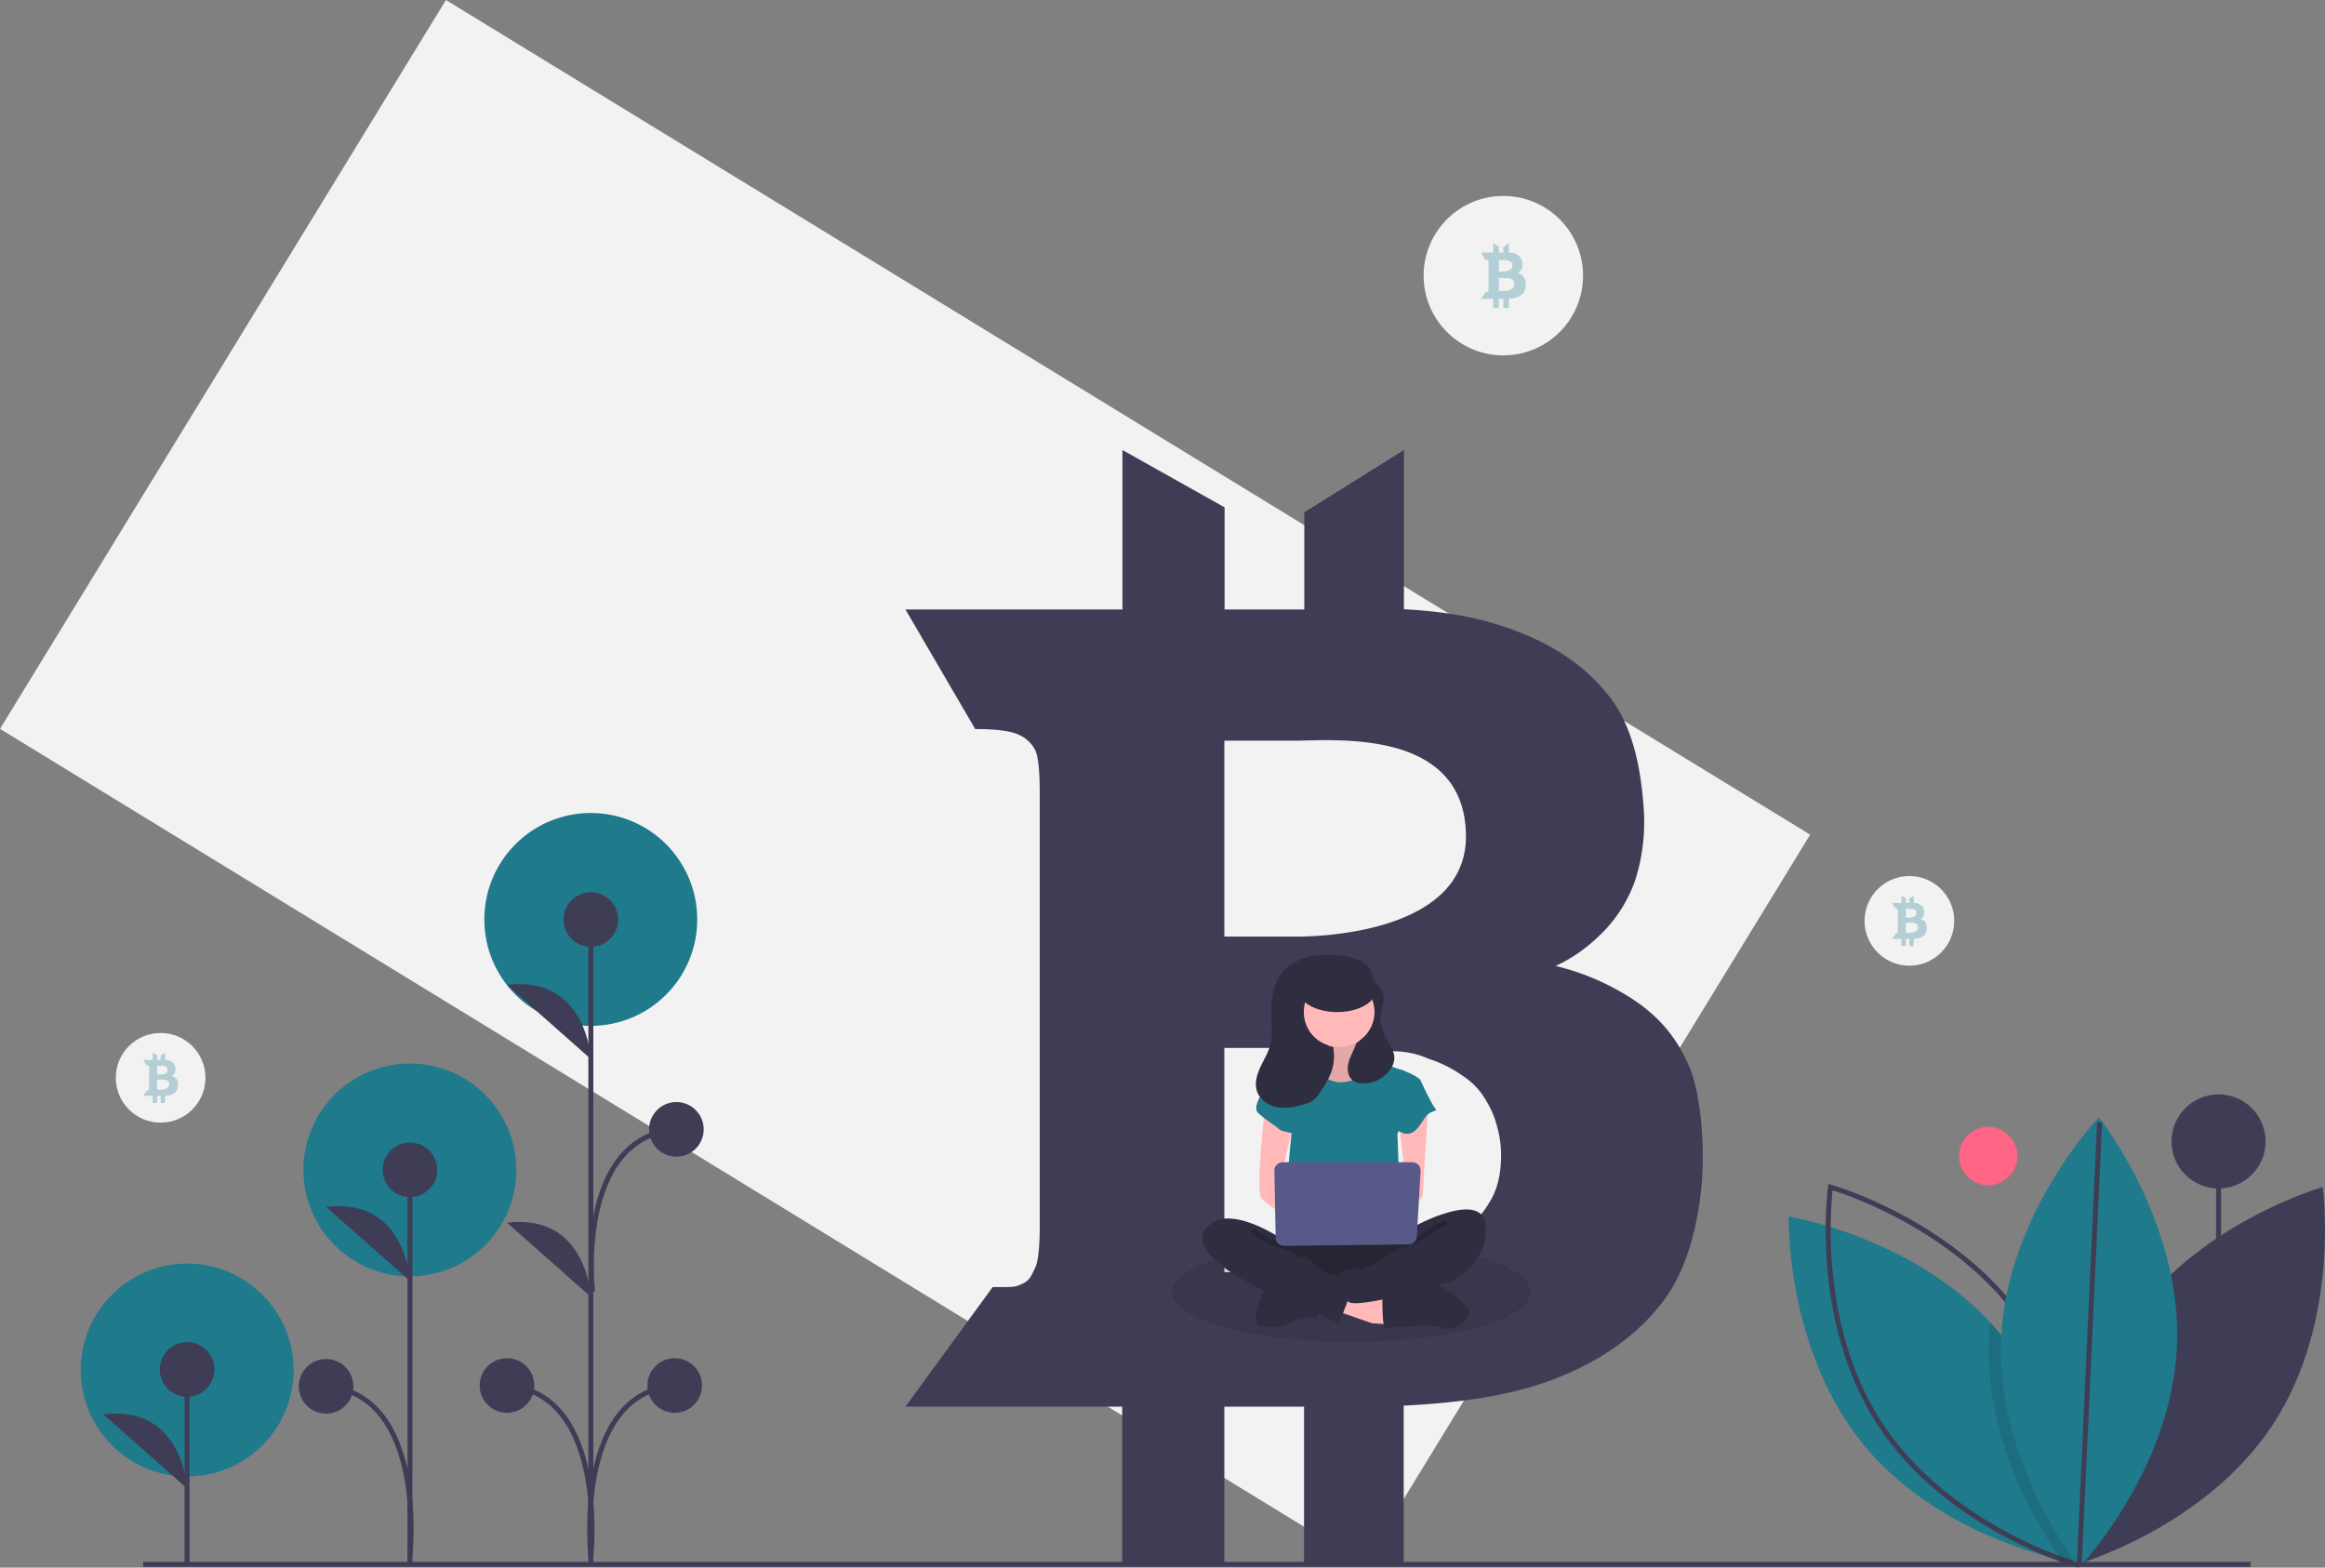 <svg id="b8075969-ef49-4240-a25e-f088236f2735" data-name="Layer 1" xmlns="http://www.w3.org/2000/svg" width="933.321"
     height="629.287" viewBox="0 0 933.321 629.287">
    <rect x="0" y="0" width="933.321" height="629.287" fill="#808080" stroke="none"/>
    <title>digital currency</title>
    <circle cx="603.482" cy="110.659" r="32" fill="#f2f2f2"/>
    <rect x="175.661" y="277.725" width="642" height="343"
          transform="translate(174.109 -328.578) rotate(31.459)" fill="#f2f2f2"/>
    <path d="M811.321,563.266c-5-11.5-12.7-21.6-28.1-30.1a98.147,98.147,0,0,0-25.4-10,62.219,62.219,0,0,0,16.3-11,56.368,56.368,0,0,0,15.6-23.3,77.109,77.109,0,0,0,3.5-28.2c-1.1-16.8-4.4-33.1-13.2-44.8s-21.2-20.7-37.6-27c-12.6-4.8-25.5-7.8-45.5-8.9v-63.9l-40,25v39h-32v-41l-41-23v64h-87.1l28,48c8.65.01,14.51.81,17.5,2.3a13.225,13.225,0,0,1,6.5,6c1.3,2.5,1.9,8.4,1.9,17.5v173.2c0,9-.6,14.8-1.9,17.4s-2,4.9-5.1,6.3-3.2,1.3-11.8,1.3h-.1l-35,48h87v64h41v-64h32v64h40v-64.4c26-1.3,44.5-4.7,59.4-10.3,19.3-7.2,34.1-17.7,44.7-31.5s14.9-34.9,15.8-51.2C817.421,592.166,815.821,573.466,811.321,563.266Zm-186.5-129.2h.01v-1.33h27.96c15.73,0,68.15-5.24,69.02,37.57.88,42.81-69.02,41.06-69.02,41.06h-27.96v-3.3h-.01Zm0,122h32c6.5,0,28.86.99,37,1.36a35.499,35.499,0,0,1,9.76,1.74c1.15.39,2.24.83,3.42,1.32a49.732,49.732,0,0,1,13.79,6.98,28.807,28.807,0,0,1,7.13,6.7,38.229,38.229,0,0,1,2.36,3.69,37.473,37.473,0,0,1,4.17,10.29,41.737,41.737,0,0,1,1.47,10.72c0,7.79-1.44,14.24-4.99,19.7-4.81,8.06-12.7,13.77-21.58,17.8-22.96,10.44-52.53,9.7-52.53,9.7h-32Z"
          transform="translate(-133.339 -135.407)" fill="#3f3d56"/>
    <path d="M745.481,247.412a3.437,3.437,0,0,0-1.575-1.747,5.393,5.393,0,0,0-1.424-.58,3.482,3.482,0,0,0,.914-.638,3.282,3.282,0,0,0,.875-1.352,4.623,4.623,0,0,0,.196-1.637,4.992,4.992,0,0,0-.74-2.6,4.633,4.633,0,0,0-2.108-1.567,7.682,7.682,0,0,0-2.551-.517v-3.708l-2.242,1.451V236.78h-1.794v-2.379l-2.298-1.335V236.78h-4.883l1.57,2.786a2.447,2.447,0,0,1,.981.133.752.752,0,0,1,.364.348,2.884,2.884,0,0,1,.107,1.016v10.052a2.888,2.888,0,0,1-.107,1.01c-.073.151-.112.284-.286.366s-.179.075-.661.075h-.006l-1.962,2.786h4.877v3.714h2.298v-3.714h1.794v3.714H739.062v-3.737a10.628,10.628,0,0,0,3.33-.598,5.476,5.476,0,0,0,2.506-1.828,5.802,5.802,0,0,0,.886-2.971A6.754,6.754,0,0,0,745.481,247.412ZM735.026,239.914h.001v-.077h1.567c.882,0,3.82-.304,3.869,2.18.049,2.485-3.869,2.383-3.869,2.383H735.026v-.192h-.001Zm0,7.08h1.794c.364,0,1.618.057,2.074.079a1.929,1.929,0,0,1,.547.101c.064.023.126.048.192.077a2.753,2.753,0,0,1,.773.405,1.639,1.639,0,0,1,.4.389,2.482,2.482,0,0,1,.366.811,2.502,2.502,0,0,1,.082.622,2.085,2.085,0,0,1-.28,1.143,2.648,2.648,0,0,1-1.21,1.033,7.554,7.554,0,0,1-2.945.563h-1.794Z"
          transform="translate(-133.339 -135.407)" fill="#1f7a8c" opacity="0.3"/>
    <circle cx="798.13" cy="464.063" r="11.729" fill="#ff6584"/>
    <line x1="890.596" y1="591.744" x2="890.596" y2="458.194" fill="#3f3d56" stroke="#3f3d56"
          stroke-miterlimit="10" stroke-width="2"/>
    <circle cx="890.596" cy="458.194" r="18.886" fill="#3f3d56"/>
    <path d="M986.741,668.376c-27.28,41.835-19.805,95.043-19.805,95.043s51.704-14.619,78.983-56.454,19.805-95.043,19.805-95.043S1014.02,626.542,986.741,668.376Z"
          transform="translate(-133.339 -135.407)" fill="#3f3d56"/>
    <path d="M966.791,762.933s-.664-.106-1.886-.353c-.975-.198-2.317-.48-3.956-.869-14.652-3.455-53.608-15.133-79.077-45.837-31.877-38.447-30.534-92.161-30.534-92.161s48.74,7.92,80.857,42.446q2.088,2.225,4.062,4.613c27.737,33.452,30.322,78.462,30.527,89.589C966.812,762.028,966.791,762.933,966.791,762.933Z"
          transform="translate(-133.339 -135.407)" fill="#1f7a8c"/>
    <path d="M947.131,668.376c27.28,41.835,19.805,95.043,19.805,95.043s-51.704-14.619-78.983-56.454-19.805-95.043-19.805-95.043S919.851,626.542,947.131,668.376Z"
          transform="translate(-133.339 -135.407)" fill="none" stroke="#3f3d56" stroke-miterlimit="10"
          stroke-width="2"/>
    <path d="M966.783,760.361c-.721.869-1.356,1.611-1.879,2.218-1.159,1.321-1.816,2.014-1.816,2.014s-.798-1.003-2.141-2.882c-7.369-10.272-31.071-46.797-29.241-88.989q.148-3.317.487-6.563,2.088,2.225,4.062,4.613C963.993,704.224,966.579,749.234,966.783,760.361Z"
          transform="translate(-133.339 -135.407)" opacity="0.1"/>
    <path d="M1007.232,675.773c-2.156,49.896-39.195,88.82-39.195,88.82s-33.543-41.974-31.387-91.871,39.195-88.82,39.195-88.82S1009.388,625.876,1007.232,675.773Z"
          transform="translate(-133.339 -135.407)" fill="#1f7a8c"/>
    <line x1="834.697" y1="627.774" x2="842.84" y2="450.531" fill="none" stroke="#3f3d56"
          stroke-miterlimit="10" stroke-width="2"/>
    <line x1="57.472" y1="627.968" x2="903.492" y2="627.968" fill="none" stroke="#3f3d56" stroke-miterlimit="10"
          stroke-width="2"/>
    <circle cx="237.156" cy="369.084" r="42.73" fill="#1f7a8c"/>
    <circle cx="164.526" cy="469.648" r="42.73" fill="#1f7a8c"/>
    <circle cx="75.136" cy="549.96" r="42.73" fill="#1f7a8c"/>
    <line x1="75.098" y1="627.235" x2="75.098" y2="549.725" fill="#3f3d56" stroke="#3f3d56"
          stroke-miterlimit="10" stroke-width="2"/>
    <circle cx="75.098" cy="549.725" r="10.961" fill="#3f3d56"/>
    <path d="M208.437,732.903s-1.566-33.678-33.666-29.764" transform="translate(-133.339 -135.407)"
          fill="#3f3d56"/>
    <line x1="237.182" y1="627.779" x2="237.182" y2="369.241" fill="#3f3d56" stroke="#3f3d56"
          stroke-miterlimit="10" stroke-width="2"/>
    <circle cx="237.182" cy="369.119" r="10.961" fill="#3f3d56"/>
    <circle cx="203.516" cy="556.172" r="10.961" fill="#3f3d56"/>
    <path d="M370.522,560.515s-1.566-33.678-33.666-29.764" transform="translate(-133.339 -135.407)"
          fill="#3f3d56"/>
    <path d="M370.522,655.989s-1.566-33.678-33.666-29.764" transform="translate(-133.339 -135.407)"
          fill="#3f3d56"/>
    <path d="M370.522,760.173s7.046-65.462-33.666-68.594" transform="translate(-133.339 -135.407)"
          fill="none" stroke="#3f3d56" stroke-miterlimit="10" stroke-width="2"/>
    <circle cx="270.853" cy="556.172" r="10.961" fill="#3f3d56"/>
    <path d="M370.527,760.173s-7.046-65.462,33.666-68.594" transform="translate(-133.339 -135.407)"
          fill="none" stroke="#3f3d56" stroke-miterlimit="10" stroke-width="2"/>
    <circle cx="271.521" cy="453.354" r="10.961" fill="#3f3d56"/>
    <path d="M371.194,653.862s-7.046-61.97,33.666-65.102" transform="translate(-133.339 -135.407)"
          fill="none" stroke="#3f3d56" stroke-miterlimit="10" stroke-width="2"/>
    <line x1="164.565" y1="627.414" x2="164.565" y2="469.601" fill="#3f3d56" stroke="#3f3d56"
          stroke-miterlimit="10" stroke-width="2"/>
    <circle cx="164.565" cy="469.601" r="10.961" fill="#3f3d56"/>
    <path d="M297.904,649.647s-1.566-33.678-33.666-29.764" transform="translate(-133.339 -135.407)"
          fill="#3f3d56"/>
    <path d="M297.904,759.808s7.046-64.764-33.666-67.895" transform="translate(-133.339 -135.407)"
          fill="none" stroke="#3f3d56" stroke-miterlimit="10" stroke-width="2"/>
    <circle cx="130.899" cy="556.506" r="10.961" fill="#3f3d56"/>
    <circle cx="766.482" cy="369.659" r="18" fill="#f2f2f2"/>
    <path d="M709.351,636.366c-22.96,10.44-52.53,9.7-52.53,9.7h-32v-6.11c13.04-3.64,31.07-5.89,51-5.89A233.659,233.659,0,0,1,709.351,636.366Z"
          transform="translate(-133.339 -135.407)" opacity="0.1"/>
    <path d="M747.821,654.066c0,11.05-32.24,20-72,20s-72-8.95-72-20c0-5.51,8.02-10.5,21-14.11v6.11h32s29.57.74,52.53-9.7C732.221,639.706,747.821,646.376,747.821,654.066Z"
          transform="translate(-133.339 -135.407)" opacity="0.1"/>
    <rect x="521.043" y="394.129" width="30.635" height="30.69" fill="#2f2e41"/>
    <path d="M665.775,551.238s2.536,8.875-1.902,9.509a17.323,17.323,0,0,0-7.607,3.17l8.241,10.777h15.214l9.509-9.509s-12.679-9.509-10.143-15.214S665.775,551.238,665.775,551.238Z"
          transform="translate(-133.339 -135.407)" fill="#ffb9b9"/>
    <path d="M665.775,551.238s2.536,8.875-1.902,9.509a17.323,17.323,0,0,0-7.607,3.17l8.241,10.777h15.214l9.509-9.509s-12.679-9.509-10.143-15.214S665.775,551.238,665.775,551.238Z"
          transform="translate(-133.339 -135.407)" opacity="0.1"/>
    <polygon points="536.239 526.136 550.82 531.207 560.962 531.841 560.328 522.966 539.409 516.779 536.239 526.136"
             fill="#ffb9b9"/>
    <path d="M688.279,659.641s0,8.875,1.268,8.875,18.384-1.902,23.456,0,12.679-5.071,8.875-8.875-10.008-9.509-13.879-8.241-19.719,4.438-19.719,4.438Z"
          transform="translate(-133.339 -135.407)" fill="#2f2e41"/>
    <path d="M641.685,651.4s-7.607,15.214-2.536,16.482,10.777-.634,11.411-1.268,9.509-3.17,10.777-1.902,1.268-5.071,1.268-5.071Z"
          transform="translate(-133.339 -135.407)" fill="#2f2e41"/>
    <path d="M648.025,630.48s-12.045,16.482-3.17,20.92,51.349,4.438,54.518,0,4.438-18.384,0-19.652S648.025,630.48,648.025,630.48Z"
          transform="translate(-133.339 -135.407)" fill="#2f2e41"/>
    <path d="M648.025,630.48s-12.045,16.482-3.17,20.92,51.349,4.438,54.518,0,4.438-18.384,0-19.652S648.025,630.48,648.025,630.48Z"
          transform="translate(-133.339 -135.407)" opacity="0.2"/>
    <circle cx="537.507" cy="405.689" r="14.58" fill="#ffb9b9"/>
    <path d="M648.025,563.917l12.679-2.536s3.17,10.143,13.313,8.241,12.679-8.241,12.679-8.241,7.607,3.17,8.241,3.17,8.875,3.17,8.875,5.071-9.509,20.92-9.509,20.92l1.268,34.232-46.911-1.268,3.17-33.598Z"
          transform="translate(-133.339 -135.407)" fill="#1f7a8c"/>
    <path d="M641.051,580.399s-3.804,33.598-1.268,36.134,12.679,9.509,12.679,9.509v-7.607l-5.071-9.509,5.071-22.188Z"
          transform="translate(-133.339 -135.407)" fill="#ffb9b9"/>
    <path d="M706.663,579.448s-2.219,34.549-2.219,35.817-5.705,5.705-7.607,5.705-3.17-3.17-3.17-3.17l4.438-5.071-3.17-25.991Z"
          transform="translate(-133.339 -135.407)" fill="#ffb9b9"/>
    <path d="M700.641,627.944s28.527-15.848,29.161,0-14.58,22.188-14.58,22.188-39.304,11.786-40.889,7.478-4.754-11.281-2.219-11.915,5.705-1.902,6.973-.634,17.116-9.509,17.116-9.509Z"
          transform="translate(-133.339 -135.407)" fill="#2f2e41"/>
    <path d="M713.954,626.042s-5.705,2.536-7.607,4.438-10.143,5.071-10.143,5.071"
          transform="translate(-133.339 -135.407)" fill="none" stroke="#000" stroke-miterlimit="10" stroke-width="2"
          opacity="0.2"/>
    <path d="M651.828,565.185l-3.804-1.268s-13.947,14.58-9.509,18.384,6.973,5.071,8.241,6.339,7.607,1.902,7.607,1.902Z"
          transform="translate(-133.339 -135.407)" fill="#1f7a8c"/>
    <path d="M698.105,568.355l5.705,1.268s4.438,9.509,5.705,10.777-1.902.634-3.804,3.17-3.804,6.973-7.607,6.973-8.875-6.339-8.875-6.339Z"
          transform="translate(-133.339 -135.407)" fill="#1f7a8c"/>
    <path d="M649.293,633.65s-24.089-17.116-32.331-4.438,35.5,29.795,41.84,32.331,12.045,5.071,12.045,5.071,5.705-13.947,5.705-16.482-4.438-2.536-5.705-2.536-6.973-1.268-8.241-3.17S649.293,633.65,649.293,633.65Z"
          transform="translate(-133.339 -135.407)" fill="#2f2e41"/>
    <path d="M635.98,629.212s6.339,5.071,12.045,6.339,7.607,4.438,7.607,4.438"
          transform="translate(-133.339 -135.407)" fill="none" stroke="#000" stroke-miterlimit="10" stroke-width="2"
          opacity="0.2"/>
    <path d="M644.92,605.376l.506,26.841a3.36,3.36,0,0,0,3.397,3.296l49.949-.561a3.36,3.36,0,0,0,3.317-3.166l1.516-26.28a3.36,3.36,0,0,0-3.355-3.554H648.279A3.36,3.36,0,0,0,644.92,605.376Z"
          transform="translate(-133.339 -135.407)" fill="#575a89"/>
    <path d="M639.142,564.077c1.36-3.002,3.189-5.819,4.06-8.998,1.044-3.81.638-7.841.513-11.789a37.017,37.017,0,0,1,.884-10.403,17.885,17.885,0,0,1,5.142-8.953c6.643-5.931,18.802-6.356,26.914-3.888,3.198.973,6.605,2.827,7.398,6.074.12.49.173.995.307,1.482.664,2.418,3.138,3.948,4.03,6.291,1.154,3.031-.626,6.327-.858,9.561-.272,3.777,1.585,7.344,3.415,10.659,1.088,1.971,2.219,4.07,2.111,6.318a7.982,7.982,0,0,1-1.092,3.483,13.281,13.281,0,0,1-11.156,6.395,6.999,6.999,0,0,1-4.179-.987c-1.98-1.363-2.56-4.108-2.147-6.476s1.614-4.51,2.556-6.721c.289-.679.55-1.369.79-2.066a14.186,14.186,0,1,0-9.357,1.587,19.216,19.216,0,0,1-.931,10.685,40.347,40.347,0,0,1-4.487,7.823,10.801,10.801,0,0,1-2.858,3.199,10.143,10.143,0,0,1-2.435,1.04c-3.581,1.152-7.351,2.078-11.077,1.56s-7.415-2.765-8.684-6.306C636.888,570.546,637.781,567.079,639.142,564.077Z"
          transform="translate(-133.339 -135.407)" fill="#2f2e41"/>
    <ellipse cx="536.801" cy="397.502" rx="15.474" ry="8.768" fill="#2f2e41"/>
    <path d="M906.55,506.112a2.671,2.671,0,0,0-1.224-1.357,4.191,4.191,0,0,0-1.106-.451,2.706,2.706,0,0,0,.71-.496,2.55,2.55,0,0,0,.68-1.051,3.592,3.592,0,0,0,.152-1.272,3.879,3.879,0,0,0-.575-2.02,3.6,3.6,0,0,0-1.638-1.218,5.969,5.969,0,0,0-1.982-.401v-2.882l-1.742,1.127v1.759h-1.394v-1.849l-1.786-1.037v2.886h-3.794l1.22,2.165a1.902,1.902,0,0,1,.762.104.585.585,0,0,1,.283.271,2.241,2.241,0,0,1,.083.789v7.811a2.244,2.244,0,0,1-.083.785c-.057.117-.087.221-.222.284s-.139.059-.514.059h-.004l-1.525,2.165H896.64v2.886h1.786v-2.886h1.394v2.886h1.742v-2.904a8.259,8.259,0,0,0,2.588-.465,4.256,4.256,0,0,0,1.947-1.421,4.508,4.508,0,0,0,.688-2.309A5.248,5.248,0,0,0,906.55,506.112Zm-8.124-5.827h0v-.06h1.218c.685,0,2.969-.236,3.007,1.694.038,1.931-3.007,1.852-3.007,1.852h-1.218v-.149H898.426Zm0,5.502h1.394c.283,0,1.257.045,1.612.061a1.499,1.499,0,0,1,.425.078c.05.018.098.037.149.06a2.139,2.139,0,0,1,.601.315,1.274,1.274,0,0,1,.311.302,1.928,1.928,0,0,1,.284.63,1.945,1.945,0,0,1,.064.483,1.62,1.62,0,0,1-.217.888,2.058,2.058,0,0,1-.94.803,5.87,5.87,0,0,1-2.288.437h-1.394Z"
          transform="translate(-133.339 -135.407)" fill="#1f7a8c" opacity="0.3"/>
    <circle cx="64.482" cy="432.659" r="18" fill="#f2f2f2"/>
    <path d="M204.55,569.112a2.671,2.671,0,0,0-1.224-1.357,4.191,4.191,0,0,0-1.106-.451,2.706,2.706,0,0,0,.71-.496,2.55,2.55,0,0,0,.68-1.051,3.592,3.592,0,0,0,.152-1.272,3.879,3.879,0,0,0-.575-2.02,3.6,3.6,0,0,0-1.638-1.218,5.969,5.969,0,0,0-1.982-.401v-2.882l-1.742,1.127v1.759h-1.394v-1.849l-1.786-1.037v2.886h-3.794l1.22,2.165a1.902,1.902,0,0,1,.762.104.585.585,0,0,1,.283.271,2.241,2.241,0,0,1,.083.789v7.811a2.244,2.244,0,0,1-.083.785c-.057.117-.087.221-.222.284s-.139.059-.514.059h-.004l-1.525,2.165H194.64v2.886h1.786v-2.886h1.394v2.886h1.742v-2.904a8.259,8.259,0,0,0,2.588-.465,4.256,4.256,0,0,0,1.947-1.421,4.508,4.508,0,0,0,.688-2.309A5.248,5.248,0,0,0,204.55,569.112Zm-8.124-5.827h0v-.06h1.218c.685,0,2.969-.236,3.007,1.694.038,1.931-3.007,1.852-3.007,1.852h-1.218v-.149H196.426Zm0,5.502h1.394c.283,0,1.257.045,1.612.061a1.499,1.499,0,0,1,.425.078c.05.018.098.037.149.06a2.139,2.139,0,0,1,.601.315,1.274,1.274,0,0,1,.311.302,1.928,1.928,0,0,1,.284.63,1.945,1.945,0,0,1,.064.483,1.62,1.62,0,0,1-.217.888,2.058,2.058,0,0,1-.94.803,5.87,5.87,0,0,1-2.288.437h-1.394Z"
          transform="translate(-133.339 -135.407)" fill="#1f7a8c" opacity="0.3"/>
</svg>